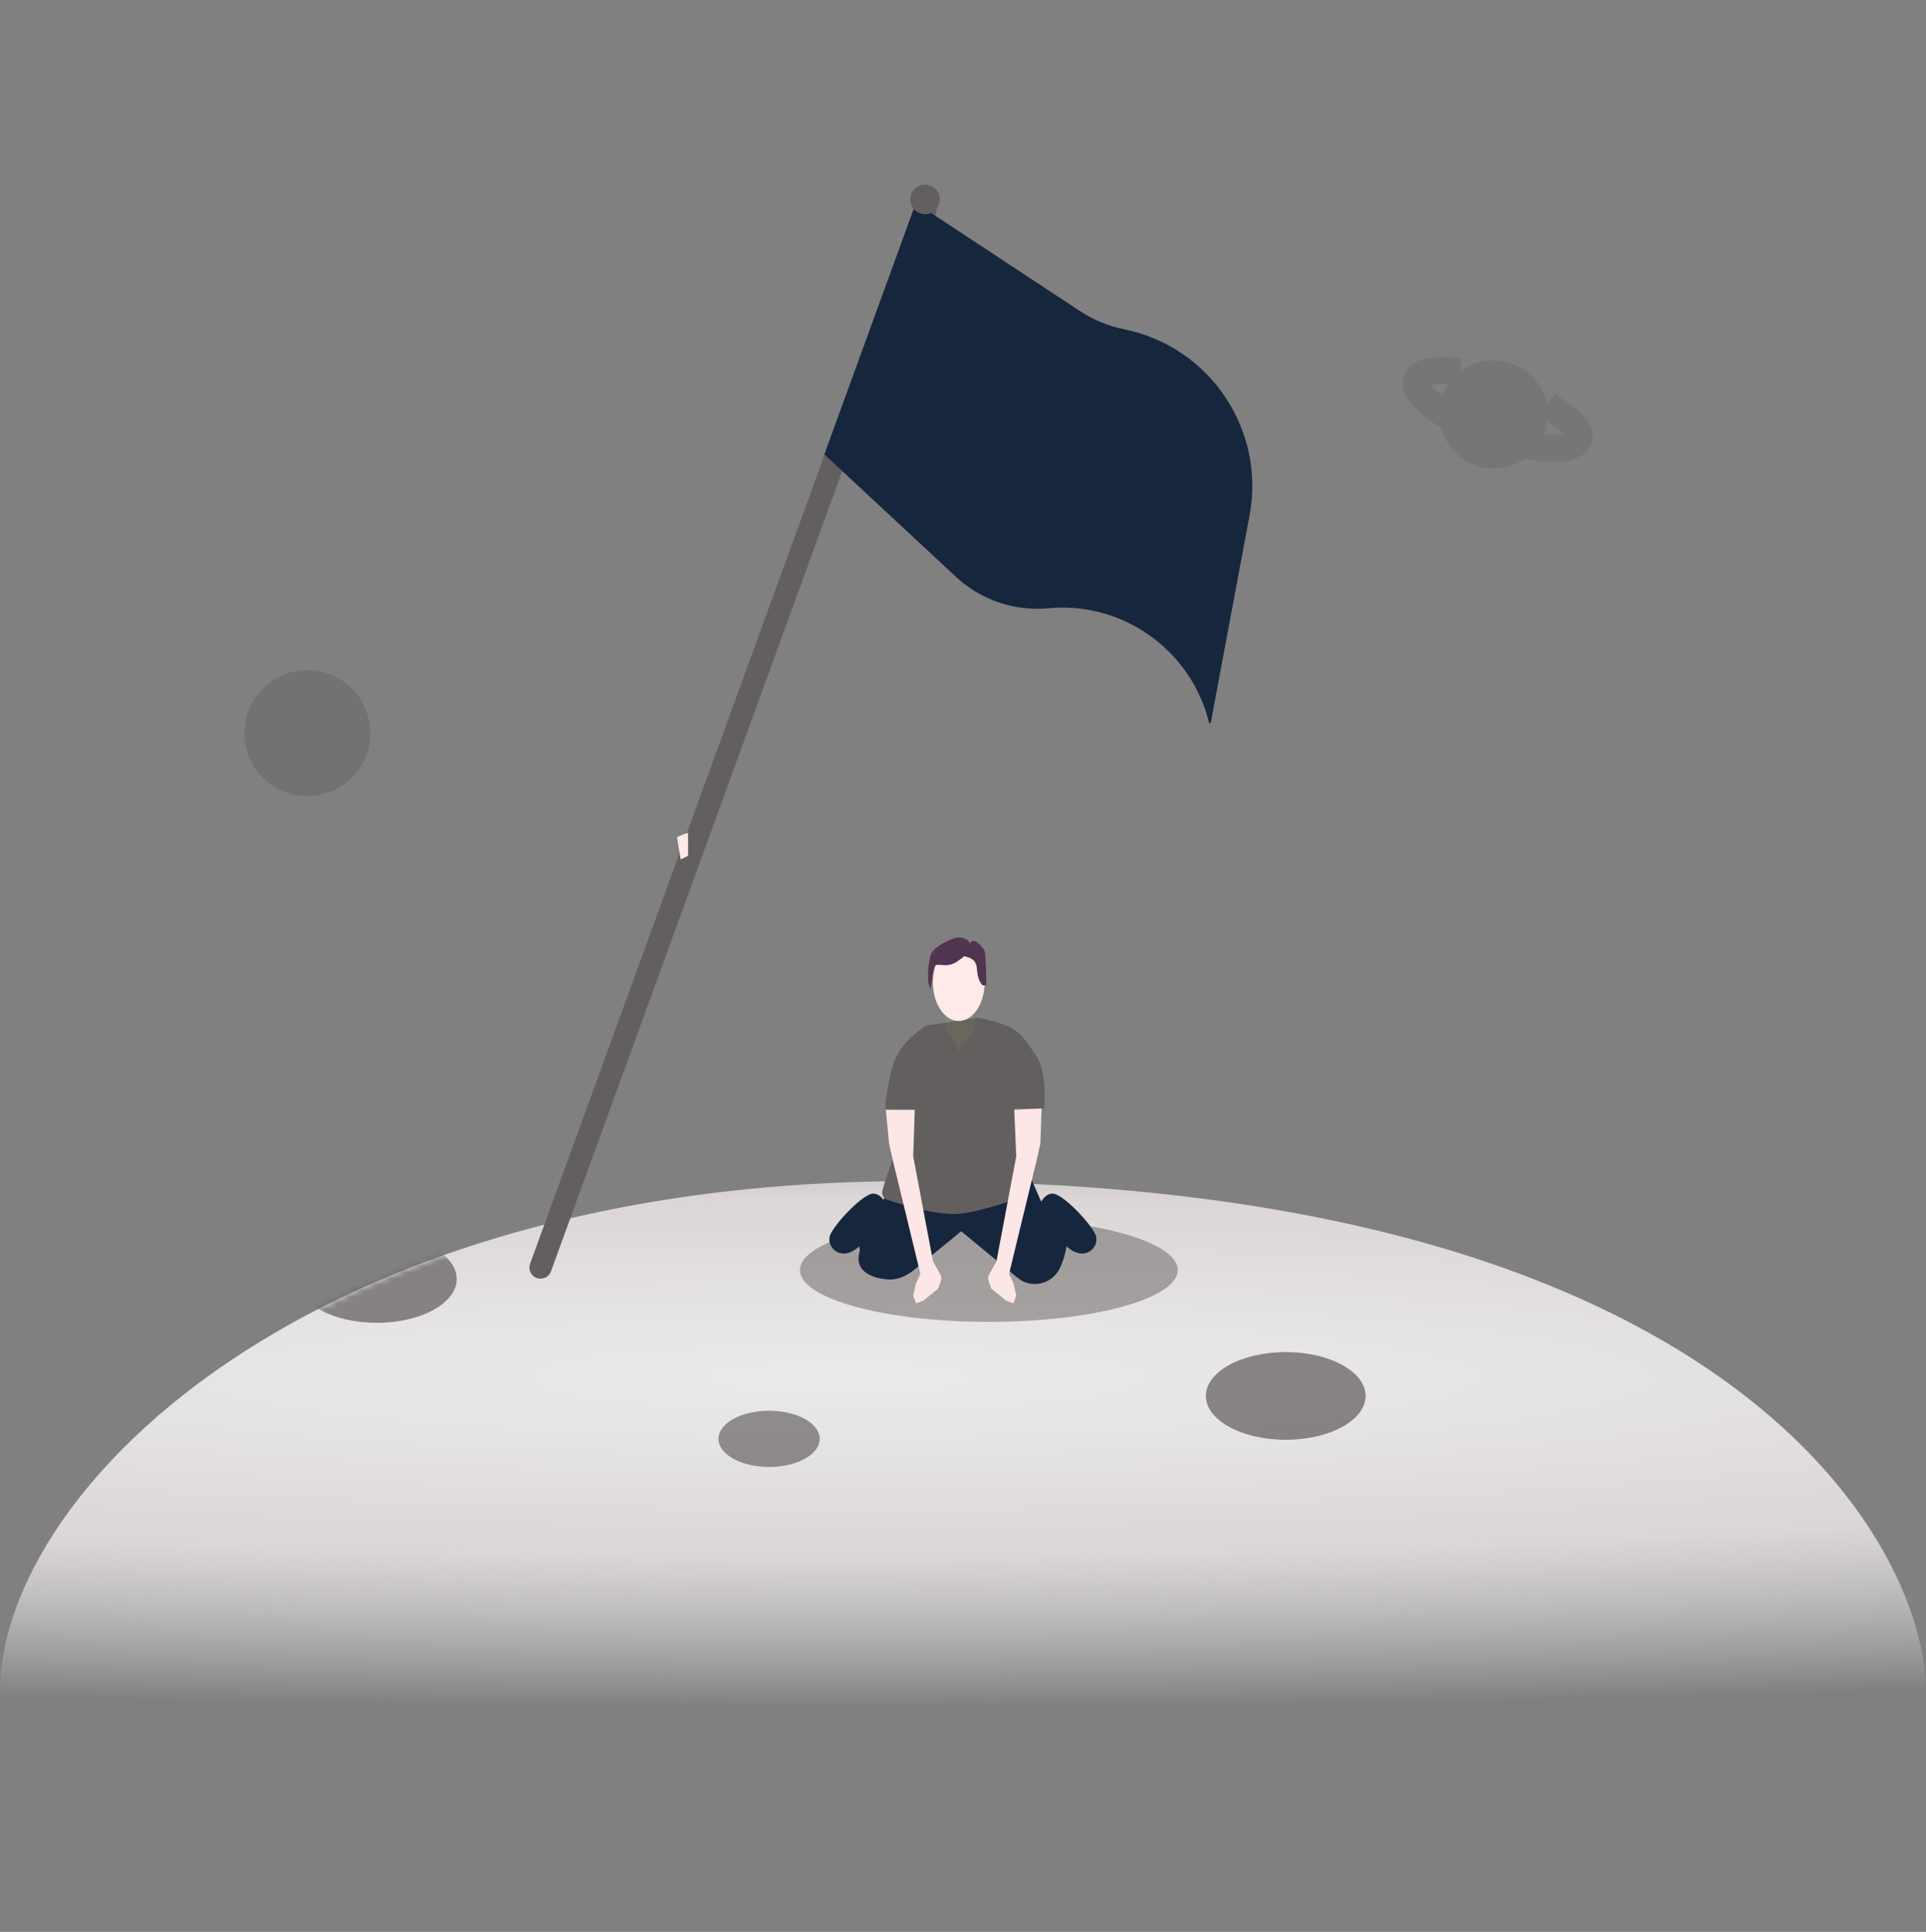 <svg width="317" height="318" viewBox="0 0 317 318" fill="none" xmlns="http://www.w3.org/2000/svg">
<rect x="0" y="0" width="317" height="318" fill="#808080" stroke="none"/>
<path d="M315.645 285.193C323.29 270.064 301.441 194.42 149.948 194.42C40.6 194.42 -9.587 256.336 1.508 287.715" fill="url(#paint0_radial_6117_3442)"/>
<mask id="mask0_6117_3442" style="mask-type:luminance" maskUnits="userSpaceOnUse" x="0" y="194" width="317" height="94">
<path d="M315.645 285.193C323.29 270.064 301.441 194.42 149.948 194.42C40.6 194.42 -9.587 256.336 1.508 287.715" fill="white"/>
</mask>
<g mask="url(#mask0_6117_3442)">
<ellipse opacity="0.672" cx="126.583" cy="236.84" rx="8.331" ry="4.628" fill="#645F5F"/>
<ellipse opacity="0.73" cx="211.618" cy="229.776" rx="13.145" ry="7.219" fill="#645F5F"/>
<ellipse opacity="0.73" cx="62.022" cy="210.524" rx="13.145" ry="7.219" fill="#645F5F"/>
</g>
<g opacity="0.321">
<ellipse cx="245.848" cy="68.249" rx="8.887" ry="8.885" fill="#645F5F"/>
<path d="M240.274 61.202C236.459 60.665 233.671 61.086 233.148 62.524C232.309 64.83 237.61 68.876 244.99 71.561C252.369 74.246 259.032 74.554 259.871 72.249C260.399 70.798 257.978 68.768 254.656 66.712" stroke="#645F5F" stroke-width="4.443"/>
<path d="M254.752 68.249C254.752 63.341 250.773 59.363 245.865 59.363C240.957 59.363 237.882 62.501 237.248 66.038C237.248 66.038 242.357 69.236 244.715 69.924C245.468 70.143 246.214 70.427 246.973 70.68C247.823 70.962 248.687 71.21 249.563 71.426C250.162 71.574 250.983 71.802 251.749 71.945C252.76 72.132 253.666 72.216 253.737 72.216C253.862 72.216 254 71.658 254.283 71.007C254.566 70.356 254.752 68.249 254.752 68.249Z" fill="#645F5F"/>
</g>
<circle opacity="0.418" cx="50.593" cy="120.666" r="10.362" fill="#645F5F"/>
<ellipse opacity="0.5" cx="162.749" cy="209.05" rx="31.087" ry="8.534" fill="#645F5F"/>
<path d="M150.832 33.324L154.269 34.575L90.683 209.274C90.338 210.224 89.288 210.713 88.339 210.367C87.39 210.022 86.901 208.973 87.246 208.024L150.832 33.324Z" fill="#645F5F"/>
<path d="M150.744 33.408L177.731 51.189C179.95 52.651 182.428 53.674 185.031 54.203C199.121 57.066 208.307 70.704 205.663 84.837L199.288 118.92C199.259 119.077 199.035 119.082 198.996 118.926C196.038 106.997 184.784 98.966 172.548 100.121C166.973 100.647 161.439 98.766 157.341 94.952L135.681 74.794L150.744 33.408Z" fill="#16263D"/>
<circle cx="152.256" cy="32.821" r="2.438" transform="rotate(20 152.256 32.821)" fill="#645F5F"/>
<path d="M111.426 137.809C111.426 137.809 113.254 136.894 113.254 137.199C113.254 137.504 113.254 140.857 113.254 140.857L112.035 141.466L111.426 137.809Z" fill="#FFE9E9"/>
<path d="M146.059 198.855C146.059 198.855 145.444 196.614 143.826 196.468C142.208 196.323 137.651 201.144 136.698 203.134C135.746 205.125 138.348 207.915 141.319 205.234C144.289 202.552 146.059 198.855 146.059 198.855Z" fill="#16263D"/>
<path d="M147.963 205.396L146.105 200.212C145.357 198.124 142.512 197.859 141.39 199.772C141.166 200.154 141.042 200.582 141.049 201.025C141.08 203.121 141.422 209.463 144.394 210.319C147.963 211.345 147.963 205.396 147.963 205.396Z" fill="#16263D"/>
<path d="M170.904 198.855C170.904 198.855 171.519 196.614 173.137 196.468C174.755 196.323 179.312 201.144 180.264 203.134C181.217 205.125 178.615 207.915 175.644 205.234C172.673 202.552 170.904 198.855 170.904 198.855Z" fill="#16263D"/>
<path d="M169 205.396L170.858 200.212C171.606 198.124 174.451 197.859 175.573 199.772C175.796 200.154 175.921 200.582 175.914 201.025C175.883 203.121 175.54 209.463 172.569 210.319C169 211.345 169 205.396 169 205.396Z" fill="#16263D"/>
<path d="M148.486 189.828C148.486 189.828 147.467 191.83 147.467 193.237C146.447 195.521 144.768 198.593 141.859 205.002C139.953 209.201 143.39 210.315 145.987 210.584C147.608 210.751 149.161 210.079 150.422 209.046L158.201 202.67L167.458 210.314C169.138 211.701 171.567 211.691 173.236 210.291C174.951 208.852 175.4 206.345 174.411 204.336C173.3 202.077 171.65 198.539 169.387 193.237C169.387 191.844 168.498 190.509 168.498 190.509L148.486 189.828Z" fill="#16263D"/>
<path d="M170.674 173.98C172.337 176.409 171.893 182.482 171.893 182.482H167.016L168.964 195.577C169.059 196.214 168.704 196.83 168.099 197.051C165.919 197.848 160.757 199.621 157.434 199.817C154.103 200.014 148.447 198.288 146.063 197.498C145.419 197.285 145.053 196.631 145.233 195.977C145.753 194.082 147.127 189.759 150.412 182.482C151.43 183.672 145.682 182.482 145.682 182.482C145.682 182.482 146.041 177.074 147.511 173.98C148.981 170.886 152.387 168.82 152.387 168.82L161.001 167.511C161.001 167.511 164.578 168.21 166.407 169.184C168.236 170.158 169.011 171.551 170.674 173.98Z" fill="#645F5F"/>
<path d="M171.431 182.459L171.237 188.236L170.582 191.126L166.081 209.696L166.799 211.245L167.263 213.256L166.799 214.536L165.58 214.082L163.141 212.098L162.703 210.782C162.594 210.456 162.628 210.099 162.797 209.799L163.992 207.675L167.263 190.338L166.934 182.677L171.431 182.459Z" fill="#FDE7E6"/>
<path d="M145.803 182.677L146.33 188.235L146.984 191.126L151.486 209.696L150.768 211.245L150.304 213.256L150.768 214.536L151.987 214.081L154.425 212.098L154.864 210.782C154.973 210.456 154.938 210.098 154.77 209.799L153.574 207.674L150.304 190.338L150.558 182.677L145.803 182.677Z" fill="#FDE7E6"/>
<path d="M160.479 169.219C160.477 169.223 157.599 173.815 157.599 172.902C157.599 171.992 155.693 169.241 155.678 169.219H160.479ZM160.479 169.218H155.678V162.784H160.479V169.218Z" fill="#8BC63E" fill-opacity="0.08"/>
<ellipse cx="157.8" cy="161.719" rx="4.257" ry="6.339" fill="#FFE9E9"/>
<path fill-rule="evenodd" clip-rule="evenodd" d="M153.128 162.776C153.468 161.567 153.468 158.903 154.149 158.816C154.83 158.729 156.193 159.233 157.555 158.254C158.236 157.717 158.576 157.65 158.576 157.38C161.982 158.023 159.945 159.963 161.641 162.101C161.818 162.324 162.323 162.101 162.323 162.101C162.323 162.101 162.323 156.838 161.982 156.368C161.641 155.899 160.279 154.008 159.598 155.357C159.598 154.682 158.236 153.986 156.874 154.503C155.511 155.019 153.468 156.031 153.128 157.38C152.787 158.729 152.447 161.427 153.128 162.776Z" fill="#513450"/>
<defs>
<radialGradient id="paint0_radial_6117_3442" cx="0" cy="0" r="1" gradientUnits="userSpaceOnUse" gradientTransform="translate(137.468 226.775) rotate(-90) scale(54.243 566.519)">
<stop stop-color="#EBEBEB"/>
<stop offset="0.537" stop-color="#DCD6D6"/>
<stop offset="1" stop-color="#F5F5F5" stop-opacity="0"/>
</radialGradient>
</defs>
</svg>

